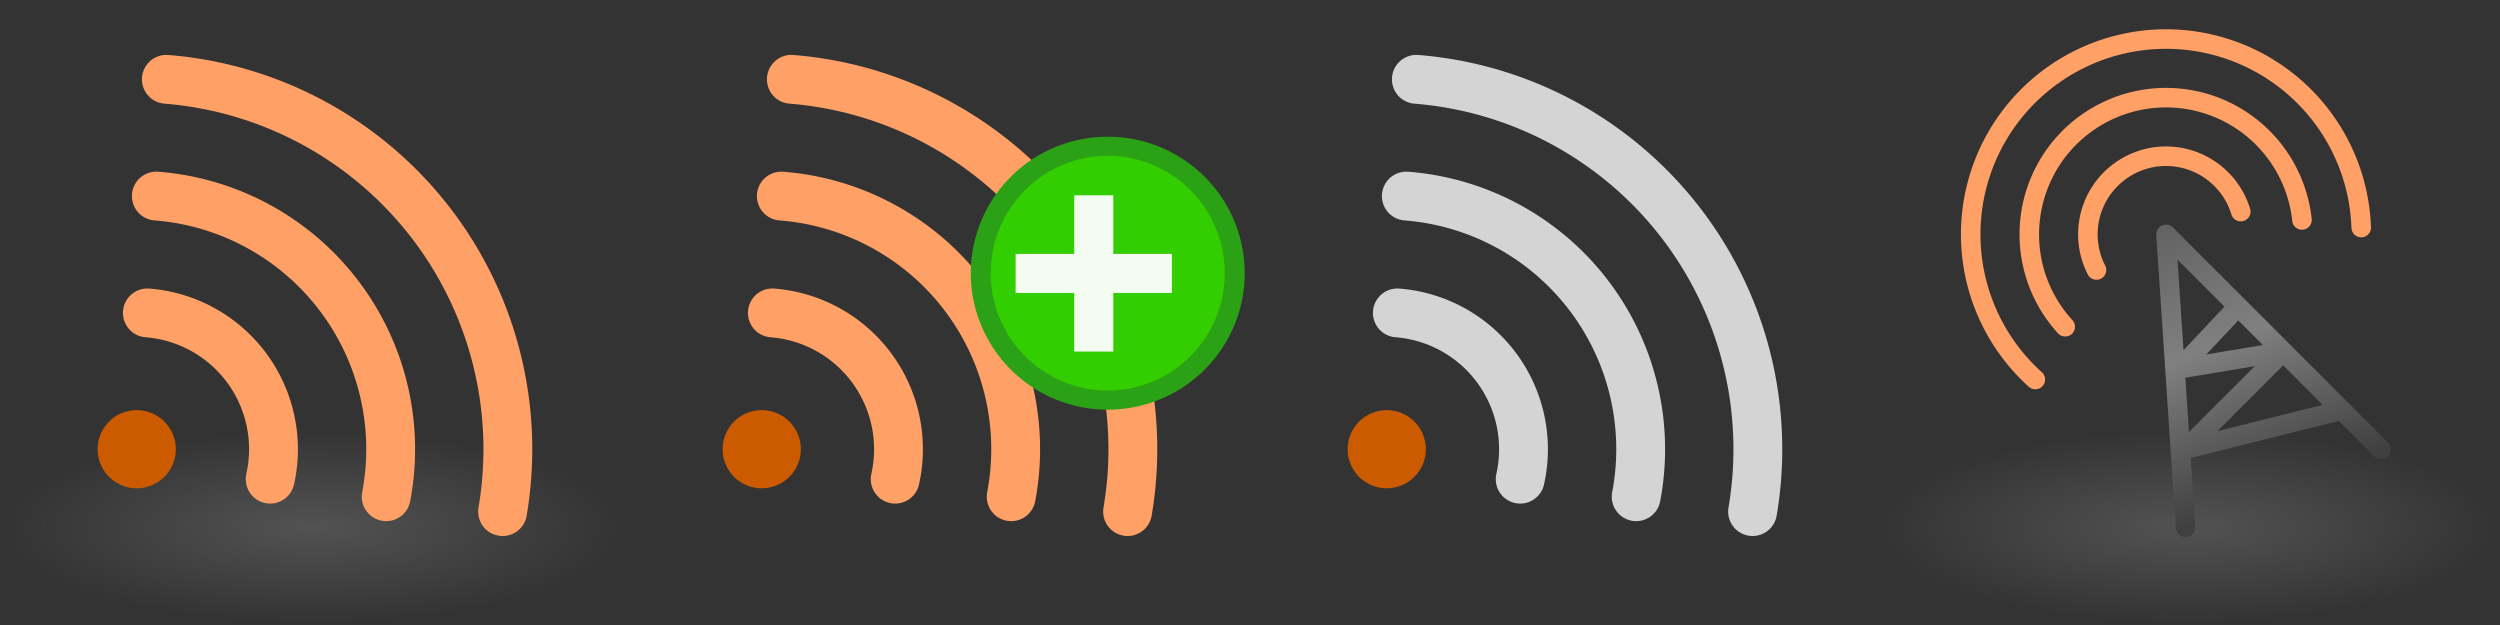 <?xml version="1.0" encoding="UTF-8" standalone="no"?>
<svg xmlns:dc="http://purl.org/dc/elements/1.1/" xmlns:cc="http://creativecommons.org/ns#" xmlns:rdf="http://www.w3.org/1999/02/22-rdf-syntax-ns#" xmlns:svg="http://www.w3.org/2000/svg" xmlns="http://www.w3.org/2000/svg" xmlns:xlink="http://www.w3.org/1999/xlink" xmlns:inkscape="http://www.inkscape.org/namespaces/inkscape" version="1.1" width="128" height="32" id="svg18470"><rect width="100%" height="100%" fill="#333333" stroke="none"/><defs id="defs18472"><linearGradient id="linearGradient3592-9-5"><stop id="stop3594-6-7" style="stop-color:#777777;stop-opacity:0.467" offset="0"/><stop id="stop3596-3-9" style="stop-color:#777777;stop-opacity:0" offset="1"/></linearGradient><radialGradient cx="16" cy="27" r="16" fx="16" fy="27" id="radialGradient18898" xlink:href="#linearGradient3592-9-5" gradientUnits="userSpaceOnUse" gradientTransform="matrix(1,0,0,0.312,-2e-4,1038.925)"/><linearGradient x1="12" y1="27" x2="6" y2="12" id="linearGradient18214" xlink:href="#linearGradient3804-8" gradientUnits="userSpaceOnUse" gradientTransform="translate(260,1020.362)"/><linearGradient id="linearGradient3804-8"><stop id="stop3806-0" style="stop-color:#404040;stop-opacity:1" offset="0"/><stop id="stop3812-3" style="stop-color:#808080;stop-opacity:1" offset="0.5"/><stop id="stop3808-7" style="stop-color:#5c5c5c;stop-opacity:1" offset="1"/></linearGradient></defs><g transform="translate(0,-1020.362)" id="layer1"><g id="g18916"><rect width="32" height="10" x="0" y="1042.362" id="use5458" style="fill:url(#radialGradient18898);fill-opacity:1;fill-rule:evenodd;stroke:none"/><g id="g18910"><path d="m 17.001,17 a 2.001,2 0 1 1 -4.003,0 2.001,2 0 1 1 4.003,0 z" transform="translate(-7.999,1026.362)" id="path4443" style="fill:#cc5b00;fill-opacity:1;stroke:none"/><path d="M 11.516,-6.939 A 19.001,19 0 0 1 28.731,15.193" transform="translate(-2.999,1031.362)" id="path4441" style="fill:none;stroke:#ffa066;stroke-width:2.5;stroke-linecap:round;stroke-linejoin:round;stroke-miterlimit:4;stroke-opacity:1;stroke-dasharray:none;stroke-dashoffset:0"/><path d="M 11.003,-0.961 A 13.001,13 0 0 1 22.772,14.432" transform="translate(-2.999,1031.362)" id="path4439" style="fill:none;stroke:#ffa066;stroke-width:2.5;stroke-linecap:round;stroke-linejoin:round;stroke-miterlimit:4;stroke-opacity:1;stroke-dasharray:none;stroke-dashoffset:0"/><path d="m 10.544,5.021 a 7.001,7 0 0 1 6.288,8.512" transform="translate(-2.999,1031.362)" id="path4437" style="fill:none;stroke:#ffa066;stroke-width:2.5;stroke-linecap:round;stroke-linejoin:round;stroke-miterlimit:4;stroke-opacity:1;stroke-dasharray:none;stroke-dashoffset:0"/></g></g><g id="g18954"><use transform="translate(64,1.7382813e-5)" id="use18877" x="0" y="0" width="128" height="32" xlink:href="#use5458"/><g id="g18929"><g transform="translate(-416,1.7382813e-5)" id="use4430"><path d="m 17.001,17 a 2.001,2 0 1 1 -4.003,0 2.001,2 0 1 1 4.003,0 z" transform="translate(472.001,1026.362)" id="path18765" style="fill:#cc5b00;fill-opacity:1;stroke:none"/></g><path d="M 11.516,-6.939 A 19.001,19 0 0 1 28.731,15.193" transform="translate(61.001,1031.362)" id="path18264" style="fill:none;stroke:#d4d4d4;stroke-width:2.5;stroke-linecap:round;stroke-linejoin:round;stroke-miterlimit:4;stroke-opacity:1;stroke-dasharray:none;stroke-dashoffset:0"/><path d="M 11.003,-0.961 A 13.001,13 0 0 1 22.772,14.432" transform="translate(61.001,1031.362)" id="path18266" style="fill:none;stroke:#d4d4d4;stroke-width:2.5;stroke-linecap:round;stroke-linejoin:round;stroke-miterlimit:4;stroke-opacity:1;stroke-dasharray:none;stroke-dashoffset:0"/><path d="m 10.544,5.021 a 7.001,7 0 0 1 6.288,8.512" transform="translate(61.001,1031.362)" id="path18268" style="fill:none;stroke:#d4d4d4;stroke-width:2.5;stroke-linecap:round;stroke-linejoin:round;stroke-miterlimit:4;stroke-opacity:1;stroke-dasharray:none;stroke-dashoffset:0"/></g></g><g id="g20483"><use transform="translate(32,0)" id="use18952" x="0" y="0" width="128" height="32" xlink:href="#use18877"/><g transform="translate(-160.1,0)" id="g18226"><path d="m 272,1047.362 -1,-15 11,11 m -2,-2 -8,2 5,-5 -5.316,0.884 2.947,-3.136" inkscape:connector-curvature="0" id="use5415" style="fill:none;stroke:url(#linearGradient18214);stroke-width:1px;stroke-linecap:round;stroke-linejoin:round;stroke-opacity:1"/><g id="g18221"><path d="M 5.839,16.729 A 7,7 0 1 1 17.961,11.26" transform="translate(260,1020.362)" id="path3794" style="fill:none;stroke:#ffa066;stroke-linecap:round;stroke-linejoin:round;stroke-opacity:1"/><path d="M 4.309,19.431 A 10,10 0 1 1 20.994,11.651" transform="translate(260,1020.362)" id="path16979" style="fill:none;stroke:#ffa066;stroke-linecap:round;stroke-linejoin:round;stroke-opacity:1"/><path d="m 267.44,13.824 a 4,4 0 1 1 7.386,-2.99" transform="translate(0,1020.362)" id="path17439" style="fill:none;stroke:#ffa066;stroke-width:1;stroke-linecap:round;stroke-linejoin:round;stroke-miterlimit:4;stroke-opacity:1;stroke-dasharray:none"/></g></g></g><use transform="translate(32,1.7382813e-5)" id="use18924" x="0" y="0" width="128" height="32" xlink:href="#g18916"/><g transform="translate(-20,1)" id="g6634"><path d="m 2878.488,12.868 a 6.239,6.511 0 1 1 -5e-4,-0.025" transform="matrix(1.042,0,0,0.998,-2916.168,1020.384)" id="path6624" style="fill:#33ce00;fill-opacity:1;stroke:#2ba115;stroke-width:0.981;stroke-linecap:round;stroke-linejoin:round;stroke-miterlimit:4;stroke-opacity:1;stroke-dasharray:none"/><path d="m 72,1034.362 0,-2 3,0 0,-3 2,0 0,3 3,0 0,2 -3,0 0,3 -2,0 0,-3 z" inkscape:connector-curvature="0" id="path6628" style="fill:#ffffff;fill-opacity:0.941;stroke:none"/></g></g></svg>
